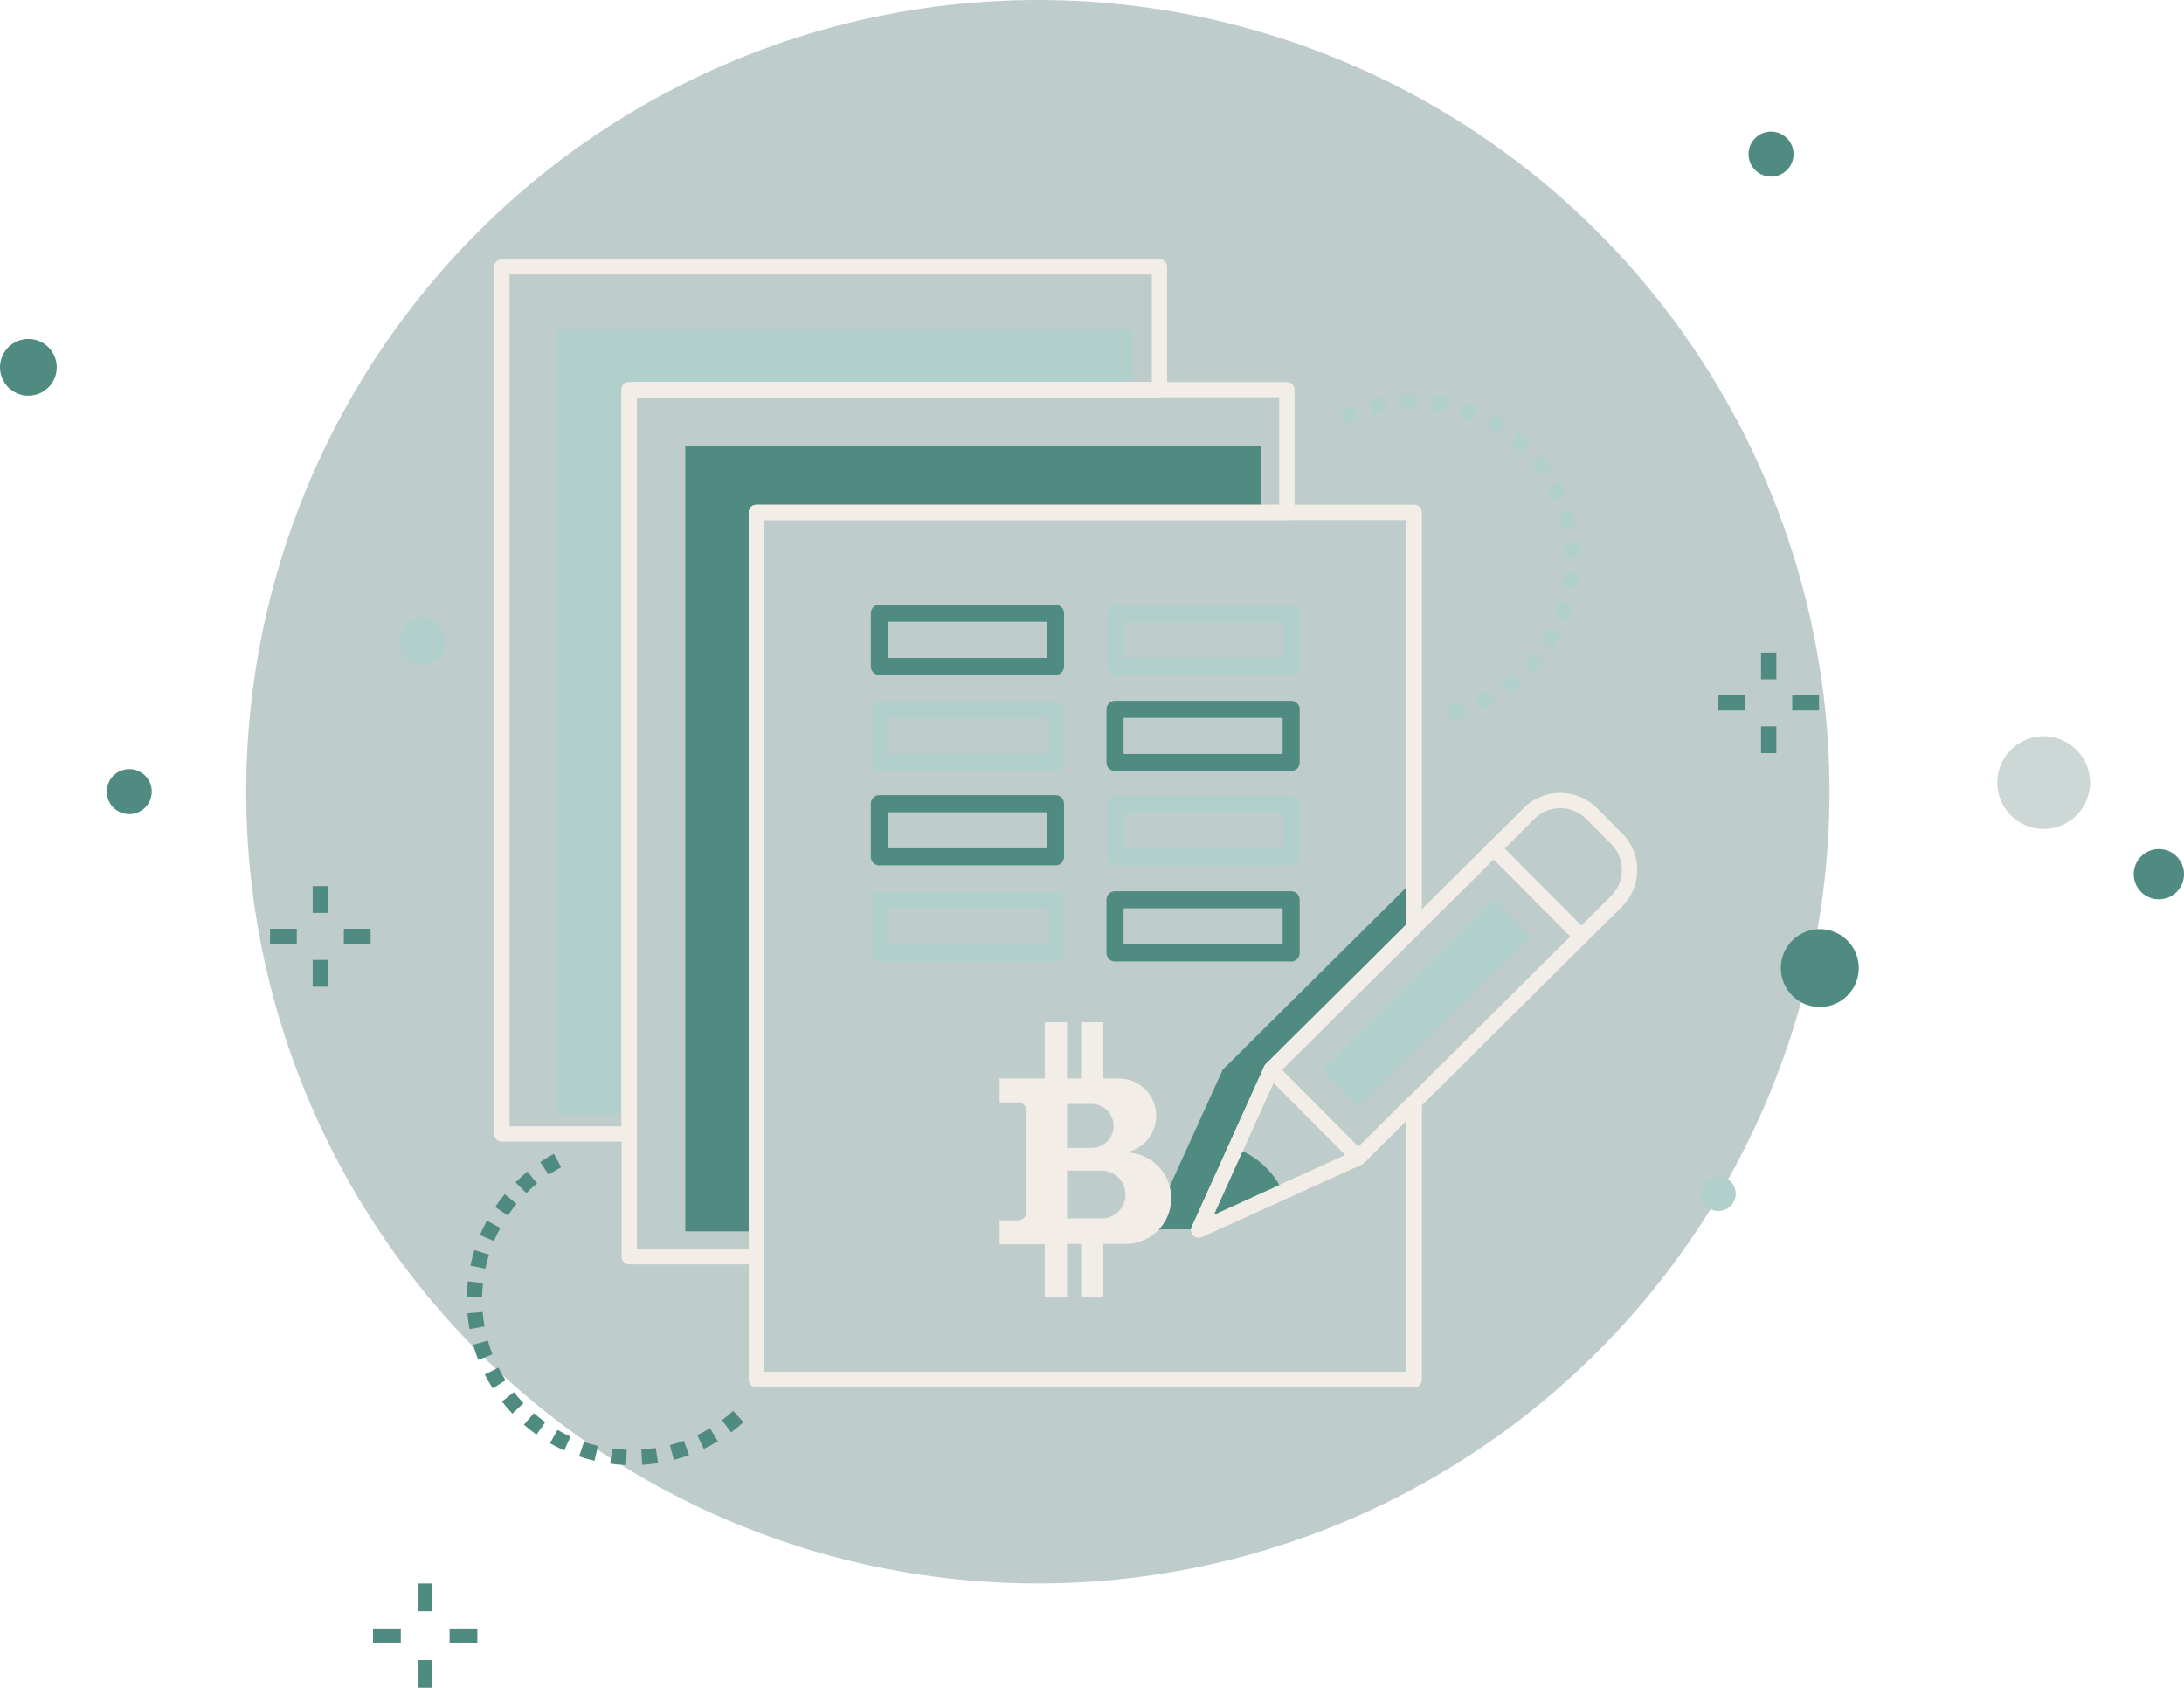 <svg xmlns="http://www.w3.org/2000/svg" width="278.027" height="214.833" viewBox="0 0 278.027 214.833">
  <g id="illustration" transform="translate(-52 -373)">
    <g id="background" transform="translate(0.063 150.001)">
      <circle id="Ellipse_1999" data-name="Ellipse 1999" cx="100.777" cy="100.777" r="100.777" transform="translate(83.279 222.999)" fill="#073b36" opacity="0.26"/>
      <path id="Path_25534" data-name="Path 25534" d="M122.53,21.4a5.9,5.9,0,1,0-5.9-5.9A5.9,5.9,0,0,0,122.53,21.4Z" transform="translate(189.572 307.115)" fill="#073b36" opacity="0.2"/>
      <g id="Group_41131" data-name="Group 41131" transform="translate(57.255 62.5)">
        <g id="Group_40642" data-name="Group 40642" transform="translate(47.898 362.053)">
          <g id="Group_40641" data-name="Group 40641">
            <rect id="Rectangle_7701" data-name="Rectangle 7701" width="1.822" height="3.536" fill="#508b82"/>
          </g>
        </g>
        <g id="Group_40644" data-name="Group 40644" transform="translate(47.898 371.796)">
          <g id="Group_40643" data-name="Group 40643" transform="translate(0 0)">
            <rect id="Rectangle_7702" data-name="Rectangle 7702" width="1.822" height="3.536" fill="#508b82"/>
          </g>
        </g>
        <g id="Group_40646" data-name="Group 40646" transform="translate(51.913 367.782)">
          <g id="Group_40645" data-name="Group 40645">
            <rect id="Rectangle_7703" data-name="Rectangle 7703" width="3.536" height="1.822" fill="#508b82"/>
          </g>
        </g>
        <g id="Group_40648" data-name="Group 40648" transform="translate(42.17 367.782)">
          <g id="Group_40647" data-name="Group 40647">
            <rect id="Rectangle_7704" data-name="Rectangle 7704" width="3.536" height="1.822" fill="#508b82"/>
          </g>
        </g>
      </g>
      <g id="Group_40650" data-name="Group 40650" transform="translate(51.937 266.141)">
        <g id="Group_40649" data-name="Group 40649">
          <circle id="Ellipse_2034" data-name="Ellipse 2034" cx="3.612" cy="3.612" r="3.612" fill="#508b82"/>
        </g>
      </g>
      <g id="Group_40652" data-name="Group 40652" transform="translate(65.527 320.894)">
        <g id="Group_40651" data-name="Group 40651">
          <circle id="Ellipse_2035" data-name="Ellipse 2035" cx="2.865" cy="2.865" r="2.865" fill="#508b82"/>
        </g>
      </g>
      <g id="Group_40656" data-name="Group 40656" transform="translate(323.563 331.07)">
        <g id="Group_40655" data-name="Group 40655">
          <circle id="Ellipse_2037" data-name="Ellipse 2037" cx="3.201" cy="3.201" r="3.201" fill="#508b82"/>
        </g>
      </g>
      <g id="Group_41157" data-name="Group 41157" transform="translate(274.527 239.751)">
        <g id="Group_40651-2" data-name="Group 40651">
          <circle id="Ellipse_2035-2" data-name="Ellipse 2035" cx="2.865" cy="2.865" r="2.865" fill="#508b82"/>
        </g>
      </g>
    </g>
    <g id="LEDGER" transform="translate(86.374 344.267)">
      <g id="Group_51593" data-name="Group 51593" transform="translate(112.057 140.705)">
        <g id="Group_51592" data-name="Group 51592">
          <path id="Path_205773" data-name="Path 205773" d="M292.893,285.835l-4.543,10.012h-.006l-1.905,4.2-2.767,6.1v.006h6.163v-.006l1.821-4.031.421-.92,2.423-5.346,4.555-10.013,18.2-18.073v-6.111Z" transform="translate(-283.672 -261.651)" fill="#508b82"/>
        </g>
      </g>
      <g id="Group_51595" data-name="Group 51595" transform="translate(52.862 85.463)">
        <g id="Group_51594" data-name="Group 51594">
          <path id="Path_205774" data-name="Path 205774" d="M133.82,121.805v100h9.064v-91.5l64.278,0v-8.5Z" transform="translate(-133.82 -121.805)" fill="#508b82"/>
        </g>
      </g>
      <g id="Group_51597" data-name="Group 51597" transform="translate(36.573 70.633)">
        <g id="Group_51596" data-name="Group 51596" transform="translate(0 0)">
          <path id="Path_205775" data-name="Path 205775" d="M92.585,84.263v100h9.064v-91.5l64.278,0v-8.5Z" transform="translate(-92.585 -84.263)" fill="#b2d0cb"/>
        </g>
      </g>
      <g id="Group_51600" data-name="Group 51600" transform="translate(60.951 92.99)">
        <g id="Group_51599" data-name="Group 51599" transform="translate(0 0)">
          <g id="Group_51598" data-name="Group 51598">
            <path id="Path_205776" data-name="Path 205776" d="M239.674,195.376a.97.97,0,0,0,.287-.69V141.833a.972.972,0,0,0-.972-.972h-83.72a.972.972,0,0,0-.972.972V252.2a.972.972,0,0,0,.972.972h83.72a.973.973,0,0,0,.972-.972V216.914a.972.972,0,0,0-1.657-.69l-6.952,6.9-17.84,8.1,8.085-17.9ZM219.9,212.361l-9.221,20.413a.973.973,0,0,0,1.288,1.285l20.348-9.234a.967.967,0,0,0,.283-.2l5.42-5.381v31.979H156.241V142.8h81.776v51.477L220.1,212.071A.969.969,0,0,0,219.9,212.361Z" transform="translate(-154.297 -140.861)" fill="#f2ede6"/>
          </g>
        </g>
      </g>
      <g id="Group_51603" data-name="Group 51603" transform="translate(44.758 77.359)">
        <g id="Group_51602" data-name="Group 51602">
          <g id="Group_51601" data-name="Group 51601">
            <path id="Path_205777" data-name="Path 205777" d="M197.99,101.291H114.277a.972.972,0,0,0-.972.972V212.631a.972.972,0,0,0,.972.972h16.194a.972.972,0,0,0,.972-.972V118.866H197.99a.972.972,0,0,0,.972-.972V102.263A.972.972,0,0,0,197.99,101.291Zm-.972,15.631H130.471a.972.972,0,0,0-.972.972v93.765h-14.25V103.235h81.769v13.687Z" transform="translate(-113.305 -101.291)" fill="#f2ede6"/>
          </g>
        </g>
      </g>
      <g id="Group_51606" data-name="Group 51606" transform="translate(28.541 61.733)">
        <g id="Group_51605" data-name="Group 51605" transform="translate(0 0)">
          <g id="Group_51604" data-name="Group 51604">
            <path id="Path_205778" data-name="Path 205778" d="M156.936,61.733H73.223a.972.972,0,0,0-.972.972V173.072a.972.972,0,0,0,.972.972H89.417a.972.972,0,0,0,.972-.972V79.307h66.547a.972.972,0,0,0,.972-.972V62.705A.972.972,0,0,0,156.936,61.733Zm-.972,15.63H89.417a.972.972,0,0,0-.972.972V172.1H74.2V63.677h81.769V77.363Z" transform="translate(-72.251 -61.733)" fill="#f2ede6"/>
          </g>
        </g>
      </g>
      <g id="Group_51617" data-name="Group 51617" transform="translate(92.876 158.86)">
        <g id="Group_51616" data-name="Group 51616" transform="translate(0 0)">
          <g id="Group_51615" data-name="Group 51615">
            <path id="Path_205779" data-name="Path 205779" d="M251.175,324.178a4.753,4.753,0,0,0-.869-9.425H248.32V307.61h-2.828v7.142H243.7V307.61h-2.837v7.142h-5.747v3.056h2.123a1.138,1.138,0,0,1,1.309,1.281v12.427a1.146,1.146,0,0,1-1.309,1.29h-2.123v3.057h5.747v6.664H243.7v-6.709h1.794v6.709h2.828v-6.709h2.791a5.82,5.82,0,0,0,.064-11.641ZM243.7,318h3.13a2.8,2.8,0,1,1,0,5.6H243.7Zm6.552,13.681a3.029,3.029,0,0,1-2.151.888h-4.4v-6.076h4.4a3.041,3.041,0,0,1,2.151,5.189Z" transform="translate(-235.115 -307.61)" fill="#f2ede6"/>
          </g>
        </g>
      </g>
      <g id="Group_51619" data-name="Group 51619" transform="translate(118.22 174.9)">
        <g id="Group_51618" data-name="Group 51618" transform="translate(0 0)">
          <path id="Path_205780" data-name="Path 205780" d="M307.861,350.682a10.285,10.285,0,0,0-3.919-2.468l-4.669,10.3,10.679-4.8A10.2,10.2,0,0,0,307.861,350.682Z" transform="translate(-299.273 -348.214)" fill="#508b82"/>
        </g>
      </g>
      <g id="Group_51622" data-name="Group 51622" transform="translate(126.468 135.774)">
        <g id="Group_51621" data-name="Group 51621" transform="translate(0 0)">
          <g id="Group_51620" data-name="Group 51620">
            <path id="Path_205781" data-name="Path 205781" d="M361.289,260.632l-11.128-11.18a.975.975,0,0,0-1.374,0L320.44,277.592a.967.967,0,0,0-.287.687.977.977,0,0,0,.283.689l11.127,11.179a.972.972,0,0,0,1.374,0l28.348-28.143a.972.972,0,0,0,0-1.375Zm-29.033,27.456-9.755-9.8,26.967-26.774,9.756,9.8Z" transform="translate(-320.153 -249.167)" fill="#f2ede6"/>
          </g>
        </g>
      </g>
      <g id="Group_51624" data-name="Group 51624" transform="translate(133.873 143.18)">
        <g id="Group_51623" data-name="Group 51623" transform="translate(0 0)">
          <path id="Path_205782" data-name="Path 205782" d="M360.8,267.917l-21.9,21.724,4.708,4.73,21.9-21.724Z" transform="translate(-338.899 -267.917)" fill="#b2d0cb"/>
        </g>
      </g>
      <g id="Group_51627" data-name="Group 51627" transform="translate(154.815 129.659)">
        <g id="Group_51626" data-name="Group 51626" transform="translate(0 0)">
          <g id="Group_51625" data-name="Group 51625">
            <path id="Path_205783" data-name="Path 205783" d="M409.223,238.842l-3.2-3.219a6.6,6.6,0,0,0-9.317-.021l-4.5,4.482a.973.973,0,0,0,0,1.375l11.128,11.18a.974.974,0,0,0,.687.286h0a.976.976,0,0,0,.686-.283l4.5-4.482a6.589,6.589,0,0,0,.021-9.318Zm-1.394,7.94-3.814,3.8-9.757-9.8,3.814-3.8a4.65,4.65,0,0,1,6.568.015l3.2,3.219A4.649,4.649,0,0,1,407.829,246.782Z" transform="translate(-391.913 -233.687)" fill="#f2ede6"/>
          </g>
        </g>
      </g>
      <g id="Group_51630" data-name="Group 51630" transform="translate(136.1 78.867)">
        <g id="Group_51629" data-name="Group 51629">
          <g id="Group_51628" data-name="Group 51628">
            <path id="Path_205784" data-name="Path 205784" d="M348.325,105.907l.532,1.869c.593-.168,1.2-.309,1.8-.418l-.347-1.913C349.647,105.566,348.978,105.721,348.325,105.907Zm-3.788,1.492.885,1.731c.548-.28,1.114-.535,1.685-.76l-.713-1.809C345.765,106.809,345.14,107.09,344.537,107.4Zm11.861-2.165-.211,1.933c.612.066,1.227.164,1.825.289l.4-1.9C357.749,105.415,357.072,105.307,356.4,105.234Zm-4.068-.054.161,1.938c.526-.044,1.06-.066,1.588-.066l.262,0,.026-1.944-.289,0C353.5,105.108,352.909,105.132,352.33,105.18Zm17.641,10.354,1.615-1.082c-.376-.563-.785-1.112-1.215-1.635l-1.5,1.234C369.258,114.525,369.629,115.024,369.971,115.534Zm3.23,10.453,1.944-.019c-.006-.68-.046-1.364-.117-2.033l-1.933.205C373.159,124.747,373.195,125.369,373.2,125.987Zm-.389-3.675,1.9-.39c-.136-.664-.307-1.328-.507-1.975l-1.857.575C372.533,121.108,372.688,121.711,372.812,122.313Zm-1.09-3.528,1.793-.751c-.261-.623-.556-1.242-.879-1.839l-1.711.923C371.217,117.66,371.485,118.221,371.722,118.785ZM369,111.307c-.477-.479-.984-.941-1.505-1.372l-1.239,1.5c.474.391.933.811,1.367,1.245Zm1.17,25.192,1.635,1.051c.367-.57.708-1.163,1.017-1.763L371.1,134.9C370.818,135.443,370.507,135.982,370.175,136.5Zm1.688-3.284,1.808.718c.249-.629.471-1.277.657-1.929l-1.868-.537C372.289,132.058,372.089,132.646,371.862,133.215Zm-3.976,6.184,1.4,1.345c.467-.488.916-1,1.337-1.535L369.1,138C368.72,138.487,368.311,138.956,367.886,139.4Zm5-9.731,1.912.352c.122-.666.214-1.345.272-2.018l-1.936-.167C373.077,128.446,372.994,129.063,372.882,129.669Zm-12.5-23.6-.579,1.855c.584.183,1.168.4,1.733.637l.76-1.79C361.669,106.5,361.025,106.268,360.38,106.066Zm1.494,37.569.792,1.774c.618-.276,1.23-.585,1.818-.92l-.961-1.69C362.99,143.1,362.435,143.385,361.875,143.635Zm-3.5,1.172.434,1.895c.661-.151,1.322-.337,1.963-.552l-.619-1.843C359.569,144.5,358.97,144.67,358.371,144.807Zm5.757-37.152-.928,1.709c.536.291,1.068.615,1.58.96l1.089-1.61C365.305,108.333,364.72,107.977,364.128,107.655Zm.956,34.153,1.12,1.588c.555-.39,1.1-.812,1.606-1.252l-1.268-1.473C366.078,141.07,365.587,141.453,365.084,141.808Z" transform="translate(-344.537 -105.108)" fill="#b2d0cb"/>
          </g>
        </g>
      </g>
      <g id="Group_51633" data-name="Group 51633" transform="translate(25.056 175.587)">
        <g id="Group_51632" data-name="Group 51632" transform="translate(0 0)">
          <g id="Group_51631" data-name="Group 51631">
            <path id="Path_205785" data-name="Path 205785" d="M65.488,366.409l-1.933-.214c-.075.675-.117,1.359-.125,2.034l1.944.024C65.382,367.642,65.421,367.022,65.488,366.409Zm2.41,15.084c.417.534.866,1.053,1.333,1.543l1.406-1.341c-.423-.444-.83-.914-1.208-1.4Zm-.45-4.315-1.734.879c.3.6.643,1.2,1.008,1.771l1.642-1.042C68.032,378.264,67.725,377.723,67.448,377.178ZM65.439,370.1l-1.936.164c.057.675.148,1.354.269,2.019l1.912-.35C65.574,371.33,65.491,370.714,65.439,370.1Zm.809-7.3-1.854-.582c-.2.645-.376,1.308-.516,1.97l1.9.4C65.906,363.984,66.064,363.383,66.248,362.8Zm6.124-9.074-1.234-1.5c-.523.43-1.031.89-1.51,1.368L71,354.964C71.436,354.53,71.9,354.112,72.372,353.722Zm-2.615,2.61-1.5-1.236c-.432.523-.842,1.073-1.219,1.633l1.612,1.086C68.993,357.306,69.365,356.807,69.757,356.332ZM67.69,359.4l-1.709-.928c-.323.595-.62,1.212-.884,1.835l1.79.758C67.127,360.5,67.4,359.936,67.69,359.4ZM66.1,373.737l-1.871.53c.185.653.4,1.3.649,1.93l1.811-.707C66.471,374.919,66.272,374.33,66.1,373.737Zm26.657,12.035.839,1.754c.612-.293,1.216-.619,1.793-.969l-1.006-1.663C93.864,385.211,93.316,385.507,92.761,385.772Zm-3.215,1.2-.257.068.487,1.882.284-.075c.559-.153,1.118-.33,1.661-.529l-.664-1.827C90.564,386.668,90.056,386.829,89.547,386.968Zm-3.907.647.117,1.94c.673-.041,1.355-.115,2.026-.222l-.3-1.92C86.868,387.511,86.249,387.579,85.64,387.616Zm11.7-4.931c-.45.411-.929.807-1.424,1.178l1.165,1.557c.546-.409,1.074-.845,1.571-1.3Zm-26.64,1.758c.51.44,1.049.864,1.6,1.257l1.125-1.586c-.5-.357-.993-.741-1.456-1.142Zm3.817-34.488c-.594.319-1.182.672-1.746,1.05l1.08,1.616c.514-.343,1.047-.664,1.586-.954Zm-.5,36.842c.59.338,1.2.65,1.814.927l.8-1.772c-.556-.251-1.11-.535-1.647-.843Zm7.665,2.609c.669.091,1.353.149,2.03.175l.072-1.943c-.614-.023-1.234-.076-1.841-.158Zm-3.959-.933c.64.218,1.3.407,1.957.563l.447-1.892c-.6-.141-1.2-.313-1.777-.511Z" transform="translate(-63.43 -349.954)" fill="#508b82"/>
          </g>
        </g>
      </g>
      <g id="Group_51635" data-name="Group 51635" transform="translate(5.43 141.522)">
        <g id="Group_51634" data-name="Group 51634">
          <rect id="Rectangle_9674" data-name="Rectangle 9674" width="1.944" height="3.41" fill="#508b82"/>
        </g>
      </g>
      <g id="Group_51637" data-name="Group 51637" transform="translate(5.43 150.918)">
        <g id="Group_51636" data-name="Group 51636" transform="translate(0 0)">
          <rect id="Rectangle_9675" data-name="Rectangle 9675" width="1.944" height="3.41" fill="#508b82"/>
        </g>
      </g>
      <g id="Group_51639" data-name="Group 51639" transform="translate(9.396 146.953)">
        <g id="Group_51638" data-name="Group 51638">
          <rect id="Rectangle_9676" data-name="Rectangle 9676" width="3.41" height="1.944" fill="#508b82"/>
        </g>
      </g>
      <g id="Group_51641" data-name="Group 51641" transform="translate(0 146.954)">
        <g id="Group_51640" data-name="Group 51640" transform="translate(0 0)">
          <rect id="Rectangle_9677" data-name="Rectangle 9677" width="3.41" height="1.944" fill="#508b82"/>
        </g>
      </g>
      <g id="Group_51643" data-name="Group 51643" transform="translate(189.811 111.792)">
        <g id="Group_51642" data-name="Group 51642">
          <rect id="Rectangle_9678" data-name="Rectangle 9678" width="1.944" height="3.41" fill="#508b82"/>
        </g>
      </g>
      <g id="Group_51645" data-name="Group 51645" transform="translate(189.811 121.188)">
        <g id="Group_51644" data-name="Group 51644">
          <rect id="Rectangle_9679" data-name="Rectangle 9679" width="1.944" height="3.41" fill="#508b82"/>
        </g>
      </g>
      <g id="Group_51647" data-name="Group 51647" transform="translate(193.776 117.223)">
        <g id="Group_51646" data-name="Group 51646">
          <rect id="Rectangle_9680" data-name="Rectangle 9680" width="3.41" height="1.944" fill="#508b82"/>
        </g>
      </g>
      <g id="Group_51649" data-name="Group 51649" transform="translate(184.38 117.223)">
        <g id="Group_51648" data-name="Group 51648">
          <rect id="Rectangle_9681" data-name="Rectangle 9681" width="3.41" height="1.944" fill="#508b82"/>
        </g>
      </g>
      <g id="Group_51651" data-name="Group 51651" transform="translate(192.329 146.994)">
        <g id="Group_51650" data-name="Group 51650" transform="translate(0 0)">
          <circle id="Ellipse_3251" data-name="Ellipse 3251" cx="4.961" cy="4.961" r="4.961" fill="#508b82"/>
        </g>
      </g>
      <g id="Group_51653" data-name="Group 51653" transform="translate(182.178 178.473)">
        <g id="Group_51652" data-name="Group 51652">
          <circle id="Ellipse_3252" data-name="Ellipse 3252" cx="2.202" cy="2.202" r="2.202" fill="#b2d0cb"/>
        </g>
      </g>
      <g id="Group_51655" data-name="Group 51655" transform="translate(16.459 107.347)">
        <g id="Group_51654" data-name="Group 51654">
          <circle id="Ellipse_3253" data-name="Ellipse 3253" cx="2.997" cy="2.997" r="2.997" fill="#b2d0cb"/>
        </g>
      </g>
      <g id="Group_51658" data-name="Group 51658" transform="translate(60.951 92.99)">
        <g id="Group_51657" data-name="Group 51657" transform="translate(0 0)">
          <g id="Group_51656" data-name="Group 51656">
            <path id="Path_205786" data-name="Path 205786" d="M239.674,195.376a.97.97,0,0,0,.287-.69V141.833a.972.972,0,0,0-.972-.972h-83.72a.972.972,0,0,0-.972.972V252.2a.972.972,0,0,0,.972.972h83.72a.973.973,0,0,0,.972-.972V216.914a.972.972,0,0,0-1.657-.69l-6.952,6.9-17.84,8.1,8.085-17.9ZM219.9,212.361l-9.221,20.413a.973.973,0,0,0,1.288,1.285l20.348-9.234a.967.967,0,0,0,.283-.2l5.42-5.381v31.979H156.241V142.8h81.776v51.477L220.1,212.071A.969.969,0,0,0,219.9,212.361Z" transform="translate(-154.297 -140.861)" fill="#f2ede6"/>
          </g>
        </g>
      </g>
      <g id="Group_52302" data-name="Group 52302" transform="translate(86.487 105.706)">
        <g id="Group_52300" data-name="Group 52300">
          <path id="Path_205940" data-name="Path 205940" d="M89.419,211.972H67a1.087,1.087,0,0,0-1.087,1.087v6.768A1.087,1.087,0,0,0,67,220.913H89.419a1.087,1.087,0,0,0,1.087-1.087v-6.768A1.087,1.087,0,0,0,89.419,211.972Zm-1.087,6.767H68.087v-4.594H88.333v4.594Z" transform="translate(-75.914 -211.972)" fill="#508b82"/>
        </g>
      </g>
      <g id="Group_52304" data-name="Group 52304" transform="translate(86.487 117.936)">
        <g id="Group_52303" data-name="Group 52303">
          <path id="Path_205941" data-name="Path 205941" d="M89.419,235.08H67a1.087,1.087,0,0,0-1.087,1.087v6.767A1.087,1.087,0,0,0,67,244.02H89.419a1.087,1.087,0,0,0,1.087-1.087v-6.767A1.087,1.087,0,0,0,89.419,235.08Zm-1.087,6.767H68.087v-4.594H88.333v4.594Z" transform="translate(-75.914 -235.08)" fill="#b2d0cb"/>
        </g>
      </g>
      <g id="Group_52319" data-name="Group 52319" transform="translate(86.487 129.947)">
        <g id="Group_52318" data-name="Group 52318">
          <path id="Path_205946" data-name="Path 205946" d="M89.419,257.772H67a1.087,1.087,0,0,0-1.087,1.087v6.767A1.087,1.087,0,0,0,67,266.712H89.419a1.087,1.087,0,0,0,1.087-1.087v-6.767A1.087,1.087,0,0,0,89.419,257.772Zm-1.087,6.767H68.087v-4.594H88.333v4.594Z" transform="translate(-75.914 -257.772)" fill="#508b82"/>
        </g>
      </g>
      <g id="Group_52322" data-name="Group 52322" transform="translate(86.487 142.178)">
        <g id="Group_52321" data-name="Group 52321">
          <path id="Path_205947" data-name="Path 205947" d="M89.419,280.88H67a1.087,1.087,0,0,0-1.087,1.087v6.768A1.087,1.087,0,0,0,67,289.821H89.419a1.087,1.087,0,0,0,1.087-1.087v-6.768A1.087,1.087,0,0,0,89.419,280.88Zm-1.087,6.767H68.087v-4.594H88.333v4.594Z" transform="translate(-75.914 -280.88)" fill="#b2d0cb"/>
        </g>
      </g>
      <g id="Group_54229" data-name="Group 54229" transform="translate(106.486 105.706)">
        <g id="Group_52300-2" data-name="Group 52300">
          <path id="Path_205940-2" data-name="Path 205940" d="M99.419,211.972H77a1.087,1.087,0,0,0-1.087,1.087v6.768A1.087,1.087,0,0,0,77,220.913H99.419a1.087,1.087,0,0,0,1.087-1.087v-6.768A1.087,1.087,0,0,0,99.419,211.972Zm-1.087,6.767H78.087v-4.594H98.333v4.594Z" transform="translate(-75.914 -211.972)" fill="#b2d0cb"/>
        </g>
      </g>
      <g id="Group_54230" data-name="Group 54230" transform="translate(106.486 117.936)">
        <g id="Group_52303-2" data-name="Group 52303">
          <path id="Path_205941-2" data-name="Path 205941" d="M99.419,235.08H77a1.087,1.087,0,0,0-1.087,1.087v6.767A1.087,1.087,0,0,0,77,244.02H99.419a1.087,1.087,0,0,0,1.087-1.087v-6.767A1.087,1.087,0,0,0,99.419,235.08Zm-1.087,6.767H78.087v-4.594H98.333v4.594Z" transform="translate(-75.914 -235.08)" fill="#508b82"/>
        </g>
      </g>
      <g id="Group_54231" data-name="Group 54231" transform="translate(106.486 129.947)">
        <g id="Group_52318-2" data-name="Group 52318">
          <path id="Path_205946-2" data-name="Path 205946" d="M99.419,257.772H77a1.087,1.087,0,0,0-1.087,1.087v6.767A1.087,1.087,0,0,0,77,266.712H99.419a1.087,1.087,0,0,0,1.087-1.087v-6.767A1.087,1.087,0,0,0,99.419,257.772Zm-1.087,6.767H78.087v-4.594H98.333v4.594Z" transform="translate(-75.914 -257.772)" fill="#b2d0cb"/>
        </g>
      </g>
      <g id="Group_54232" data-name="Group 54232" transform="translate(106.486 142.178)">
        <g id="Group_52321-2" data-name="Group 52321">
          <path id="Path_205947-2" data-name="Path 205947" d="M99.419,280.88H77a1.087,1.087,0,0,0-1.087,1.087v6.768A1.087,1.087,0,0,0,77,289.821H99.419a1.087,1.087,0,0,0,1.087-1.087v-6.768A1.087,1.087,0,0,0,99.419,280.88Zm-1.087,6.767H78.087v-4.594H98.333v4.594Z" transform="translate(-75.914 -280.88)" fill="#508b82"/>
        </g>
      </g>
    </g>
  </g>
</svg>
